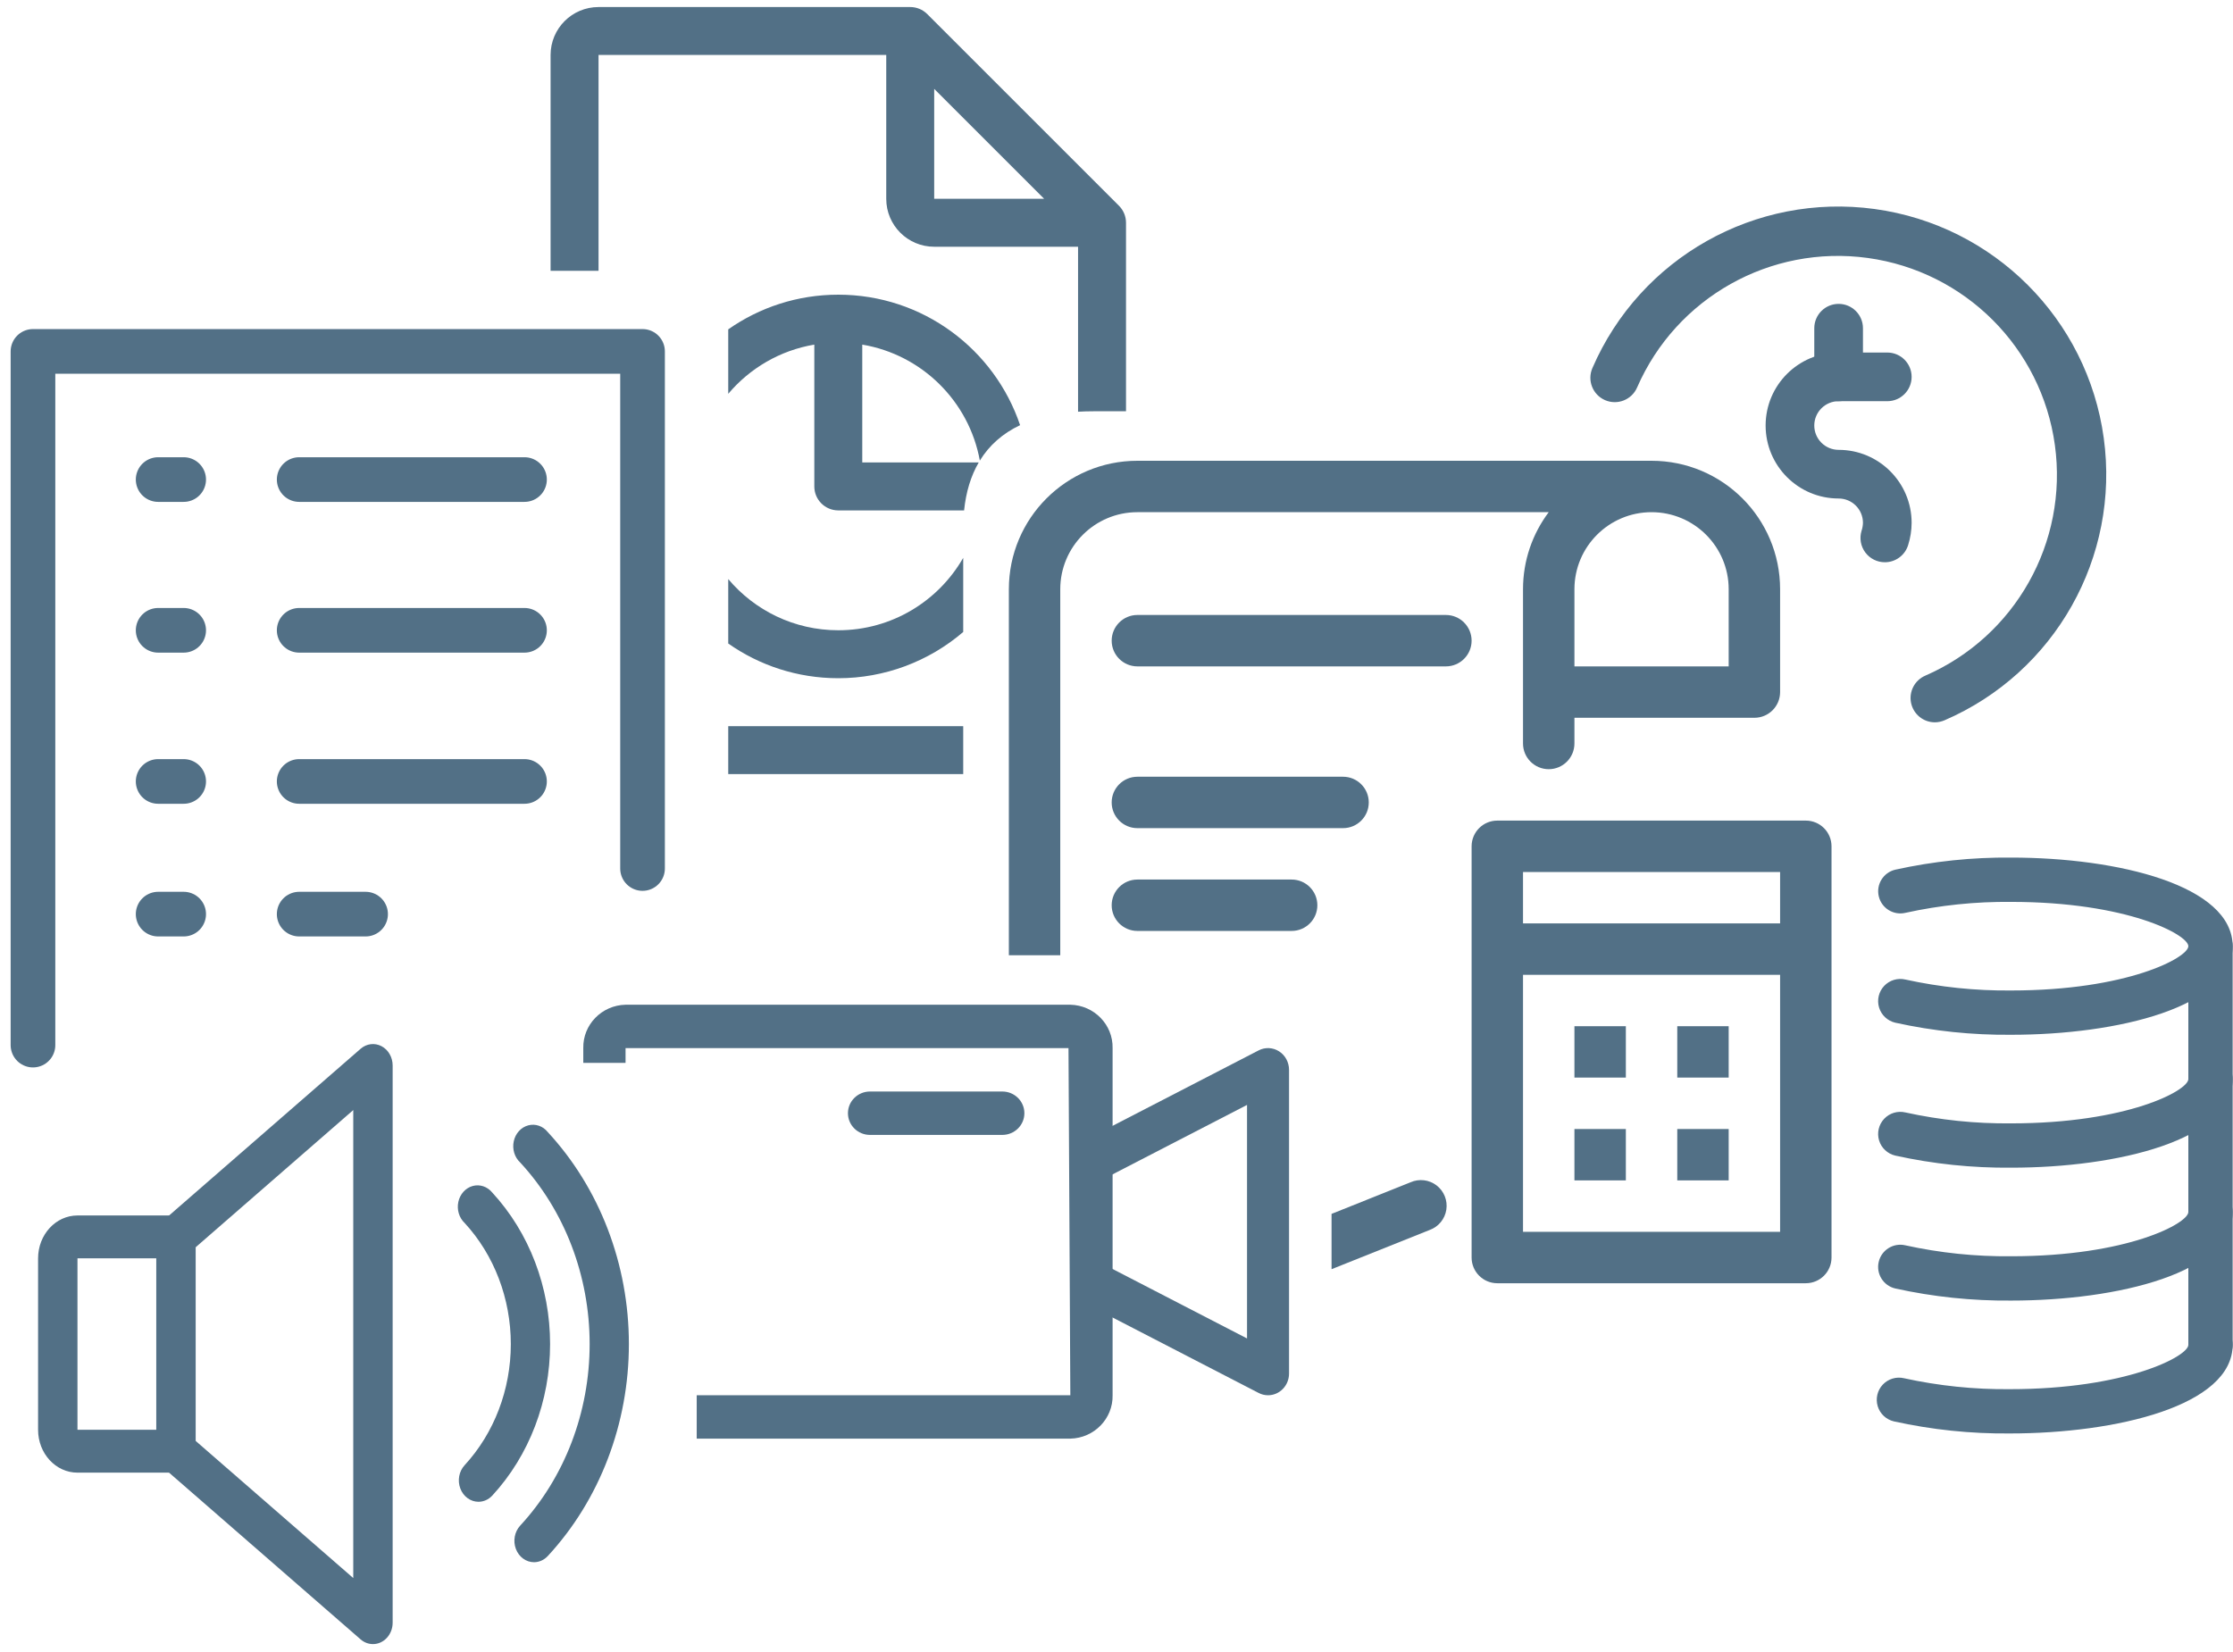 <?xml version="1.0" encoding="UTF-8"?>
<svg width="150px" height="111px" viewBox="0 0 150 111" version="1.1" xmlns="http://www.w3.org/2000/svg" xmlns:xlink="http://www.w3.org/1999/xlink">
    <!-- Generator: Sketch 52.5 (67469) - http://www.bohemiancoding.com/sketch -->
    <title>Asset Inventory Icon</title>
    <desc>Created with Sketch.</desc>
    <g id="EIM-Screens" stroke="none" stroke-width="1" fill="none" fill-rule="evenodd">
        <g id="our-solutions/EIM-Main-Menu-Copy" transform="translate(-275, -55)">
            <g id="Asset-Inventory-Icon" transform="translate(277.215, 55.471)">
                <g id="Group-7" transform="translate(0, 22.96)" fill-rule="nonzero" stroke="#527086" stroke-linecap="round" stroke-linejoin="round" stroke-width="3">
                    <polyline id="Path" points="0 46.791 0 0.18 40.947 0.18 40.947 34.925"></polyline>
                    <path d="M33.018,8.791 L17.882,8.791" id="Line"></path>
                    <path d="M33.018,18.92 L17.882,18.92" id="Line-Copy-2"></path>
                    <path d="M33.018,29.075 L17.882,29.075" id="Line-Copy-4"></path>
                    <path d="M22.343,37.99 L17.882,37.99" id="Line-Copy-6"></path>
                    <path d="M10.123,8.791 L8.408,8.791" id="Line-Copy"></path>
                    <path d="M10.123,18.92 L8.408,18.92" id="Line-Copy-3"></path>
                    <path d="M10.123,29.075 L8.408,29.075" id="Line-Copy-5"></path>
                    <path d="M10.123,37.99 L8.408,37.99" id="Line-Copy-7"></path>
                </g>
                <g id="Group" transform="translate(0, 68.94)" fill="#527086">
                    <path d="M9.606,29.538 L2.989,29.538 C1.528,29.538 0.343,28.249 0.343,26.658 L0.343,15.138 C0.343,13.548 1.528,12.258 2.989,12.258 L9.606,12.258 C10.336,12.258 10.929,12.903 10.929,13.698 L10.929,28.098 C10.929,28.893 10.336,29.538 9.606,29.538 Z M2.989,15.138 L2.989,26.658 L8.282,26.658 L8.282,15.138 L2.989,15.138 Z" id="Shape" fill-rule="nonzero"></path>
                    <path d="M22.838,41.058 C22.538,41.058 22.247,40.948 22.012,40.744 L8.78,29.224 C8.209,28.727 8.117,27.821 8.573,27.2 C9.03,26.578 9.863,26.478 10.434,26.975 L21.515,36.62 L21.515,5.176 L10.434,14.824 C9.863,15.321 9.03,15.221 8.573,14.6 C8.117,13.979 8.209,13.072 8.78,12.575 L22.012,1.055 C22.409,0.71 22.953,0.643 23.411,0.882 C23.869,1.122 24.16,1.625 24.161,2.178 L24.161,39.618 C24.161,40.413 23.569,41.058 22.838,41.058 Z" id="Path"></path>
                    <path d="M29.93,31.496 C29.394,31.496 28.911,31.144 28.707,30.605 C28.503,30.065 28.618,29.445 28.999,29.034 C30.984,26.878 32.099,23.951 32.099,20.9 C32.099,17.848 30.984,14.921 28.999,12.765 C28.625,12.415 28.461,11.866 28.574,11.343 C28.688,10.82 29.059,10.409 29.538,10.277 C30.017,10.146 30.523,10.316 30.851,10.717 C33.339,13.415 34.737,17.078 34.737,20.9 C34.737,24.721 33.339,28.385 30.851,31.082 C30.606,31.345 30.275,31.494 29.93,31.496 Z" id="Path"></path>
                    <path d="M33.662,35.557 C33.126,35.557 32.643,35.205 32.439,34.665 C32.235,34.126 32.35,33.506 32.73,33.095 C35.715,29.867 37.394,25.477 37.394,20.898 C37.394,16.319 35.715,11.929 32.73,8.701 C32.351,8.352 32.183,7.801 32.296,7.274 C32.408,6.748 32.783,6.334 33.266,6.204 C33.748,6.074 34.257,6.248 34.583,6.657 C38.07,10.425 40.03,15.551 40.03,20.898 C40.03,26.245 38.07,31.372 34.583,35.14 C34.338,35.404 34.007,35.554 33.662,35.557 Z" id="Path"></path>
                </g>
                <path d="M63.529,30.603 C63.001,31.51 62.675,32.587 62.547,33.824 L54.097,33.824 C53.207,33.824 52.486,33.103 52.486,32.214 L52.486,22.684 C50.179,23.071 48.149,24.276 46.704,25.99 L46.704,21.659 C48.797,20.191 51.346,19.329 54.097,19.329 C59.773,19.329 64.592,22.999 66.309,28.096 C65.135,28.652 64.235,29.451 63.605,30.477 C62.881,26.49 59.712,23.356 55.707,22.684 L55.707,30.603 L63.529,30.603 Z M46.704,38.438 C48.477,40.541 51.131,41.877 54.097,41.877 C57.688,41.877 60.822,39.918 62.488,37.011 L62.488,39.568 L62.488,41.992 C60.16,43.989 57.185,45.099 54.097,45.099 C51.346,45.099 48.797,44.237 46.704,42.768 L46.704,38.438 Z M37.991,17.724 L34.77,17.724 L34.77,3.223 C34.77,1.444 36.212,0.002 37.991,0.002 L58.928,0.002 C59.356,0.001 59.766,0.17 60.069,0.472 L72.954,13.357 C73.255,13.66 73.425,14.07 73.424,14.497 L73.424,27.163 L71.228,27.163 C70.876,27.163 70.534,27.173 70.203,27.193 L70.203,16.108 L60.539,16.108 C58.76,16.108 57.318,14.666 57.318,12.887 L57.318,3.223 L37.991,3.223 L37.991,17.724 Z M46.704,48.32 L62.488,48.32 L62.488,51.541 L46.704,51.541 L46.704,48.32 Z M60.539,5.5 L60.539,12.887 L67.925,12.887 L60.539,5.5 Z" id="Combined-Shape" fill="#527086" fill-rule="nonzero"></path>
                <g id="Group-3" transform="translate(104.617, 12.991)" fill="#527086">
                    <path d="M19.782,24.316 C19.263,24.317 18.775,24.072 18.466,23.655 C18.157,23.238 18.064,22.7 18.216,22.204 C18.274,22.031 18.306,21.85 18.311,21.668 C18.311,20.765 17.579,20.033 16.676,20.033 C13.967,20.033 11.772,17.838 11.772,15.129 C11.772,12.421 13.967,10.225 16.676,10.225 L19.945,10.225 C20.848,10.225 21.58,10.957 21.58,11.86 C21.58,12.763 20.848,13.495 19.945,13.495 L16.676,13.495 C15.773,13.495 15.041,14.227 15.041,15.129 C15.041,16.032 15.773,16.764 16.676,16.764 C19.384,16.764 21.58,18.96 21.58,21.668 C21.578,22.173 21.5,22.674 21.348,23.155 C21.139,23.845 20.502,24.317 19.782,24.316 Z" id="Path"></path>
                    <path d="M16.676,13.495 C15.773,13.495 15.041,12.763 15.041,11.86 L15.041,8.591 C15.041,7.688 15.773,6.956 16.676,6.956 C17.579,6.956 18.311,7.688 18.311,8.591 L18.311,11.86 C18.311,12.763 17.579,13.495 16.676,13.495 Z" id="Path"></path>
                    <path d="M23.149,35.072 C22.373,35.075 21.702,34.531 21.543,33.771 C21.385,33.011 21.783,32.245 22.495,31.937 C28.543,29.307 32.101,22.974 31.203,16.441 C30.304,9.908 25.168,4.771 18.635,3.871 C12.102,2.972 5.769,6.529 3.138,12.576 C2.777,13.405 1.812,13.784 0.983,13.423 C0.155,13.062 -0.225,12.097 0.137,11.268 C3.343,3.855 11.095,-0.514 19.097,0.582 C27.098,1.677 33.391,7.97 34.486,15.971 C35.582,23.973 31.213,31.725 23.8,34.931 C23.594,35.021 23.373,35.069 23.149,35.072 Z" id="Path"></path>
                </g>
                <g id="Group-4" transform="translate(123.833, 56.759)" fill="#527086">
                    <path d="M9.046,12.298 C6.429,12.322 3.818,12.049 1.262,11.486 C0.745,11.364 0.331,10.975 0.177,10.466 C0.024,9.956 0.154,9.404 0.518,9.016 C0.883,8.628 1.426,8.465 1.944,8.586 C4.276,9.098 6.658,9.345 9.046,9.322 C16.859,9.322 20.952,7.11 20.952,6.345 C20.952,5.58 16.859,3.369 9.046,3.369 C6.659,3.345 4.278,3.592 1.947,4.104 C1.146,4.292 0.345,3.796 0.157,2.995 C-0.032,2.195 0.465,1.393 1.265,1.205 C3.82,0.641 6.43,0.368 9.046,0.392 C16.213,0.392 23.928,2.255 23.928,6.345 C23.928,10.435 16.213,12.298 9.046,12.298 Z" id="Path"></path>
                    <path d="M9.046,21.228 C6.429,21.252 3.818,20.979 1.262,20.415 C0.745,20.293 0.331,19.904 0.177,19.395 C0.024,18.886 0.154,18.333 0.518,17.945 C0.883,17.558 1.426,17.394 1.944,17.516 C4.276,18.028 6.658,18.275 9.046,18.251 C16.859,18.251 20.952,16.04 20.952,15.275 C20.952,14.453 21.618,13.786 22.44,13.786 C23.262,13.786 23.928,14.453 23.928,15.275 C23.928,19.364 16.213,21.228 9.046,21.228 Z" id="Path"></path>
                    <path d="M9.046,30.157 C6.429,30.181 3.818,29.908 1.262,29.344 C0.462,29.156 -0.035,28.355 0.154,27.554 C0.342,26.753 1.143,26.257 1.944,26.445 C4.276,26.957 6.658,27.204 9.046,27.18 C16.859,27.18 20.952,24.969 20.952,24.204 C20.952,23.382 21.618,22.716 22.44,22.716 C23.262,22.716 23.928,23.382 23.928,24.204 C23.928,28.294 16.213,30.157 9.046,30.157 Z" id="Path"></path>
                    <path d="M8.954,39.086 C6.337,39.11 3.726,38.838 1.17,38.274 C0.653,38.152 0.239,37.763 0.085,37.254 C-0.068,36.744 0.062,36.192 0.426,35.804 C0.791,35.417 1.334,35.253 1.852,35.375 C4.184,35.887 6.566,36.133 8.954,36.11 C16.767,36.11 20.952,33.898 20.952,33.133 C20.952,32.311 21.618,31.645 22.44,31.645 C23.262,31.645 23.928,32.311 23.928,33.133 C23.928,37.223 16.121,39.086 8.954,39.086 Z" id="Path"></path>
                    <path d="M22.44,34.622 C21.618,34.622 20.952,33.955 20.952,33.133 L20.952,6.345 C20.952,5.523 21.618,4.857 22.44,4.857 C23.262,4.857 23.928,5.523 23.928,6.345 L23.928,33.133 C23.928,33.955 23.262,34.622 22.44,34.622 Z" id="Path"></path>
                </g>
                <path d="M69.007,63.712 L65.554,63.712 L65.554,39.123 C65.554,34.355 69.419,30.489 74.188,30.489 L108.727,30.489 C113.496,30.489 117.362,34.355 117.362,39.123 L117.362,46.031 C117.362,46.985 116.589,47.758 115.635,47.758 L103.546,47.758 L103.546,49.485 C103.546,50.439 102.773,51.212 101.819,51.212 C100.866,51.212 100.092,50.439 100.092,49.485 L100.092,39.123 C100.092,37.18 100.735,35.386 101.819,33.943 L74.188,33.943 C71.327,33.943 69.007,36.262 69.007,39.123 L69.007,63.712 Z M87.231,81.091 L92.539,78.967 C93.116,78.713 93.787,78.794 94.287,79.179 C94.787,79.564 95.038,80.191 94.941,80.814 C94.843,81.438 94.414,81.959 93.82,82.173 L87.231,84.808 L87.231,81.091 Z M100.092,65.028 L100.092,82.297 L117.362,82.297 L117.362,65.028 L100.092,65.028 Z M100.092,61.574 L117.362,61.574 L117.362,58.12 L100.092,58.12 L100.092,61.574 Z M119.089,85.751 L98.365,85.751 C97.412,85.751 96.639,84.978 96.639,84.024 L96.639,56.393 C96.639,55.439 97.412,54.666 98.365,54.666 L119.089,54.666 C120.043,54.666 120.816,55.439 120.816,56.393 L120.816,84.024 C120.816,84.978 120.043,85.751 119.089,85.751 Z M103.546,68.481 L107,68.481 L107,71.935 L103.546,71.935 L103.546,68.481 Z M110.454,68.481 L113.908,68.481 L113.908,71.935 L110.454,71.935 L110.454,68.481 Z M103.546,75.389 L107,75.389 L107,78.843 L103.546,78.843 L103.546,75.389 Z M110.454,75.389 L113.908,75.389 L113.908,78.843 L110.454,78.843 L110.454,75.389 Z M103.546,44.304 L113.908,44.304 L113.908,39.123 C113.908,36.262 111.588,33.943 108.727,33.943 C105.866,33.943 103.546,36.262 103.546,39.123 L103.546,44.304 Z M94.912,44.304 L74.188,44.304 C73.235,44.304 72.461,43.531 72.461,42.577 C72.461,41.624 73.235,40.85 74.188,40.85 L94.912,40.85 C95.865,40.85 96.639,41.624 96.639,42.577 C96.639,43.531 95.865,44.304 94.912,44.304 Z M88.004,55.173 L74.188,55.173 C73.235,55.173 72.461,54.4 72.461,53.446 C72.461,52.492 73.235,51.719 74.188,51.719 L88.004,51.719 C88.958,51.719 89.731,52.492 89.731,53.446 C89.731,54.4 88.958,55.173 88.004,55.173 Z M84.55,62.08 L74.188,62.08 C73.235,62.08 72.461,61.307 72.461,60.354 C72.461,59.4 73.235,58.627 74.188,58.627 L84.55,58.627 C85.504,58.627 86.277,59.4 86.277,60.354 C86.277,61.307 85.504,62.08 84.55,62.08 Z" id="Combined-Shape" fill="#527086" fill-rule="nonzero"></path>
                <g id="Group-2" transform="translate(36.83, 66.88)" fill="#527086">
                    <path d="M7.756,26.397 L32.854,26.397 L32.73,3.073 C12.894,3.073 2.976,3.073 2.976,3.073 L2.976,4.063 L0.137,4.063 L0.137,3.073 C0.106,1.498 1.375,0.194 2.976,0.158 L32.854,0.158 C34.455,0.194 35.724,1.498 35.693,3.073 L35.693,26.397 C35.724,27.972 34.455,29.276 32.854,29.313 L7.756,29.313 L7.756,26.397 Z" id="Shape" fill-rule="nonzero"></path>
                    <path d="M46.134,26.398 C45.915,26.398 45.698,26.345 45.502,26.243 L34.217,20.412 C33.766,20.179 33.469,19.716 33.439,19.196 C33.408,18.676 33.649,18.178 34.069,17.891 C34.49,17.604 35.027,17.57 35.478,17.803 L44.723,22.581 L44.723,6.89 L35.481,11.666 C34.784,12.026 33.936,11.733 33.588,11.013 C33.239,10.292 33.522,9.416 34.22,9.056 L45.505,3.225 C45.942,3 46.462,3.025 46.877,3.291 C47.293,3.557 47.545,4.026 47.545,4.532 L47.545,24.94 C47.545,25.745 46.913,26.398 46.134,26.398 Z" id="Path"></path>
                    <path d="M28.285,8.905 L19.396,8.905 C18.578,8.905 17.915,8.252 17.915,7.447 C17.915,6.642 18.578,5.989 19.396,5.989 L28.285,5.989 C29.104,5.989 29.767,6.642 29.767,7.447 C29.767,8.252 29.104,8.905 28.285,8.905 Z" id="Path"></path>
                </g>
            </g>
        </g>
    </g>
</svg>